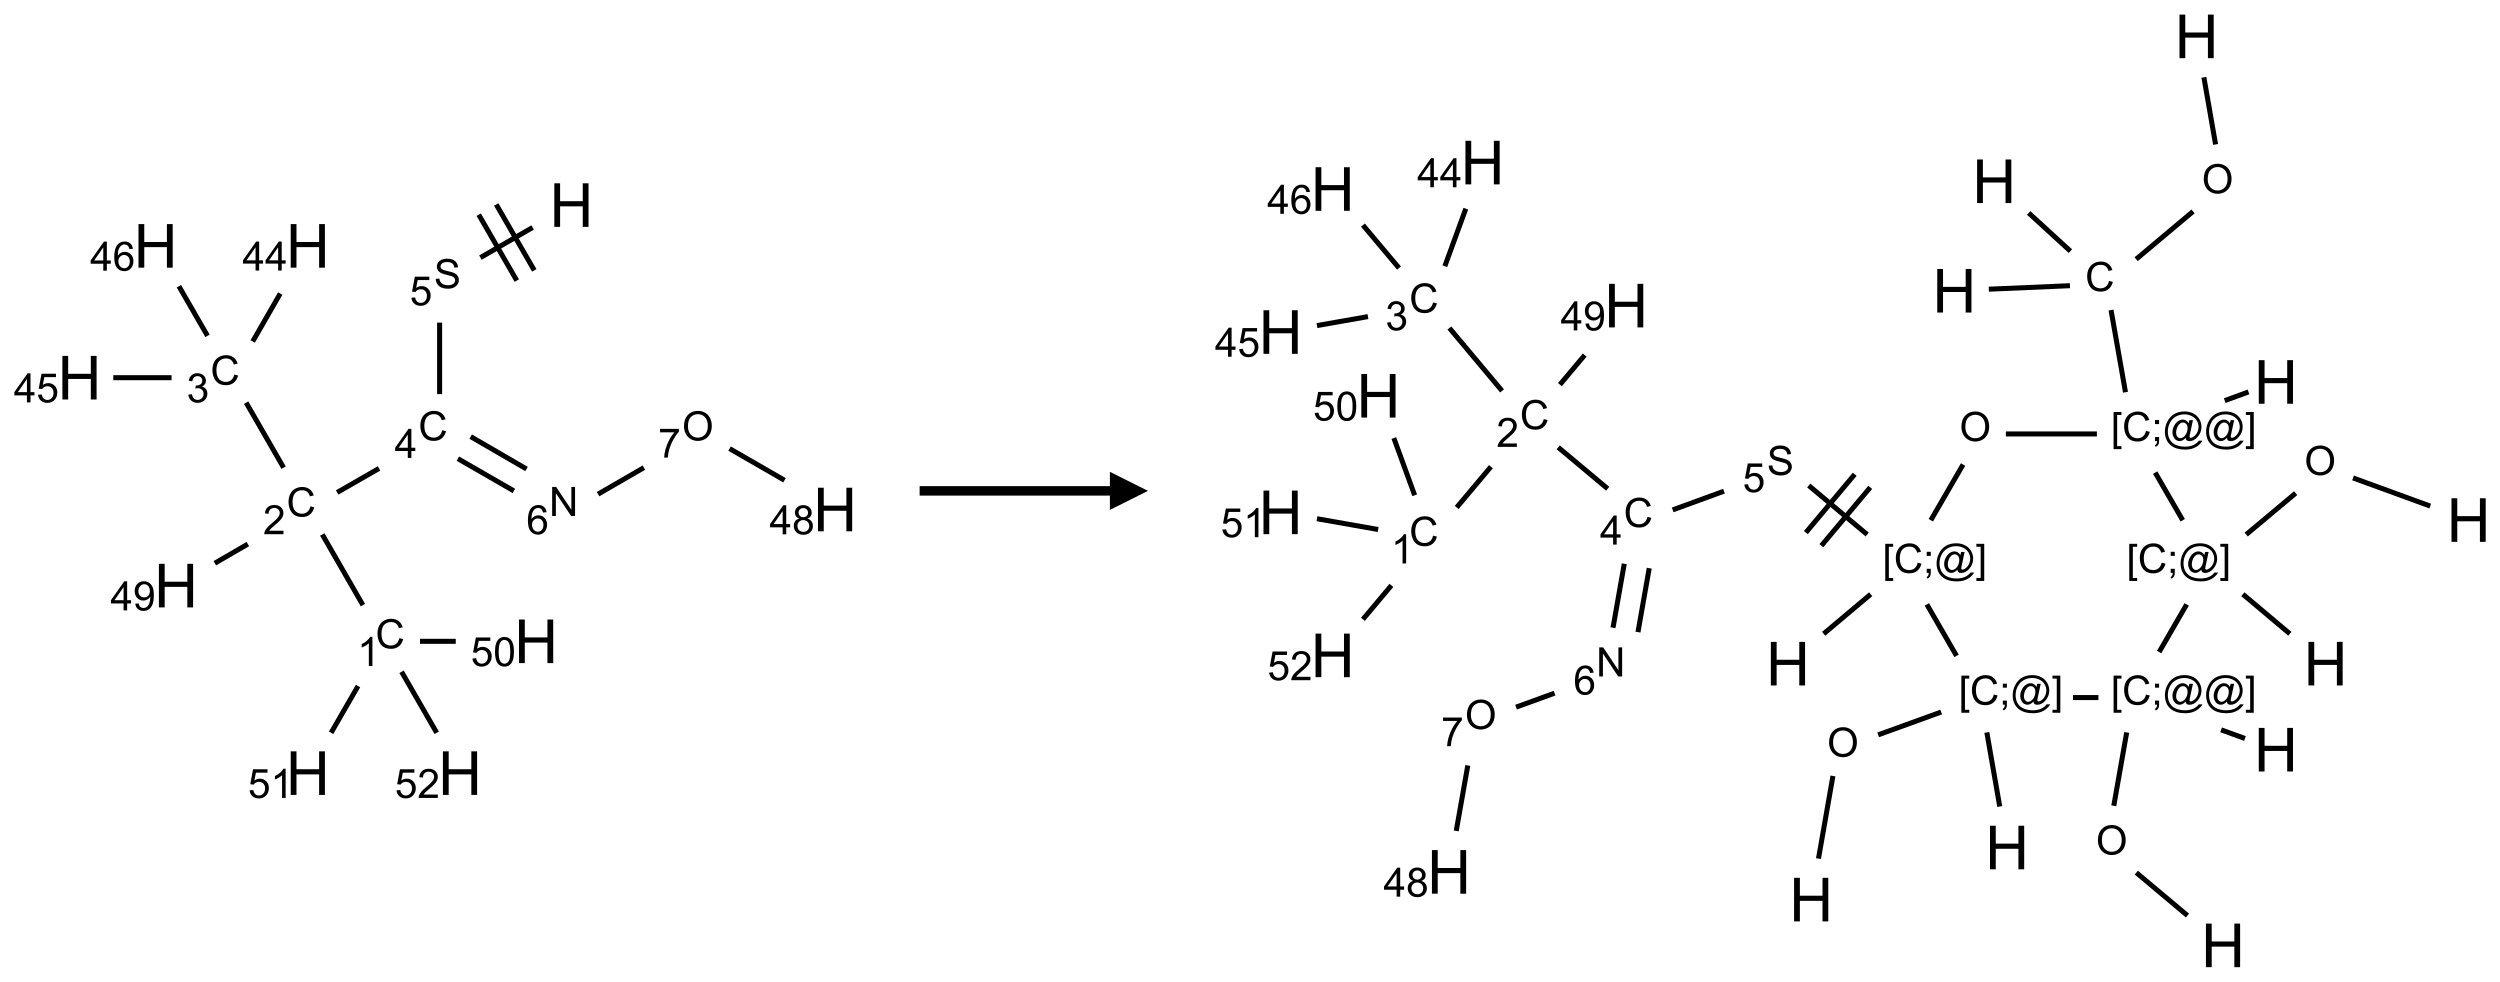 <?xml version="1.0" encoding="UTF-8"?>
<svg xmlns="http://www.w3.org/2000/svg" xmlns:xlink="http://www.w3.org/1999/xlink" width="657" height="258" viewBox="0 0 657 258">
<defs>
<g>
<g id="glyph-0-0">
<path d="M 2 0 L 2 -10 L 10 -10 L 10 0 Z M 2.25 -0.25 L 9.75 -0.25 L 9.75 -9.75 L 2.25 -9.75 Z M 2.25 -0.25 "/>
</g>
<g id="glyph-0-1">
<path d="M 1.281 0 L 1.281 -11.453 L 2.797 -11.453 L 2.797 -6.75 L 8.75 -6.75 L 8.75 -11.453 L 10.266 -11.453 L 10.266 0 L 8.75 0 L 8.75 -5.398 L 2.797 -5.398 L 2.797 0 Z M 1.281 0 "/>
</g>
<g id="glyph-1-0">
<path d="M 1.332 0 L 1.332 -6.668 L 6.668 -6.668 L 6.668 0 Z M 1.5 -0.168 L 6.5 -0.168 L 6.5 -6.5 L 1.5 -6.5 Z M 1.5 -0.168 "/>
</g>
<g id="glyph-1-1">
<path d="M 0.48 -2.453 L 1.434 -2.535 C 1.477 -2.152 1.582 -1.84 1.746 -1.598 C 1.91 -1.352 2.168 -1.152 2.516 -1.004 C 2.863 -0.852 3.254 -0.777 3.688 -0.777 C 4.074 -0.777 4.414 -0.832 4.707 -0.949 C 5.004 -1.062 5.223 -1.219 5.367 -1.418 C 5.512 -1.617 5.582 -1.836 5.582 -2.074 C 5.582 -2.312 5.516 -2.523 5.375 -2.699 C 5.234 -2.879 5.008 -3.031 4.688 -3.152 C 4.484 -3.23 4.031 -3.355 3.328 -3.523 C 2.625 -3.691 2.137 -3.852 1.855 -4 C 1.488 -4.191 1.219 -4.43 1.039 -4.711 C 0.859 -4.992 0.77 -5.312 0.77 -5.66 C 0.77 -6.047 0.879 -6.406 1.098 -6.742 C 1.316 -7.078 1.637 -7.332 2.059 -7.504 C 2.477 -7.68 2.945 -7.766 3.457 -7.766 C 4.023 -7.766 4.523 -7.676 4.957 -7.492 C 5.387 -7.309 5.719 -7.043 5.953 -6.688 C 6.188 -6.332 6.312 -5.934 6.328 -5.484 L 5.359 -5.41 C 5.309 -5.895 5.133 -6.258 4.832 -6.504 C 4.531 -6.75 4.086 -6.875 3.5 -6.875 C 2.891 -6.875 2.445 -6.762 2.164 -6.539 C 1.883 -6.316 1.746 -6.047 1.746 -5.73 C 1.746 -5.457 1.844 -5.23 2.043 -5.051 C 2.238 -4.875 2.742 -4.695 3.566 -4.508 C 4.387 -4.32 4.949 -4.16 5.254 -4.02 C 5.699 -3.816 6.027 -3.555 6.238 -3.242 C 6.449 -2.93 6.559 -2.566 6.559 -2.156 C 6.559 -1.75 6.441 -1.367 6.207 -1.008 C 5.977 -0.648 5.641 -0.367 5.207 -0.168 C 4.77 0.031 4.281 0.129 3.734 0.129 C 3.043 0.129 2.465 0.031 1.996 -0.172 C 1.531 -0.375 1.164 -0.676 0.898 -1.082 C 0.633 -1.484 0.492 -1.941 0.48 -2.453 Z M 0.48 -2.453 "/>
</g>
<g id="glyph-1-2">
<path d="M 0.441 -2 L 1.426 -2.082 C 1.5 -1.605 1.668 -1.242 1.934 -1.004 C 2.199 -0.762 2.52 -0.641 2.895 -0.641 C 3.348 -0.641 3.73 -0.812 4.043 -1.152 C 4.355 -1.492 4.512 -1.941 4.512 -2.504 C 4.512 -3.039 4.359 -3.461 4.059 -3.77 C 3.758 -4.078 3.367 -4.234 2.879 -4.234 C 2.578 -4.234 2.305 -4.164 2.062 -4.027 C 1.82 -3.891 1.629 -3.715 1.488 -3.496 L 0.609 -3.609 L 1.348 -7.531 L 5.145 -7.531 L 5.145 -6.637 L 2.098 -6.637 L 1.688 -4.582 C 2.145 -4.902 2.625 -5.062 3.129 -5.062 C 3.797 -5.062 4.359 -4.832 4.816 -4.371 C 5.277 -3.91 5.504 -3.312 5.504 -2.59 C 5.504 -1.898 5.305 -1.301 4.902 -0.797 C 4.41 -0.18 3.742 0.129 2.895 0.129 C 2.199 0.129 1.633 -0.062 1.195 -0.453 C 0.758 -0.844 0.504 -1.359 0.441 -2 Z M 0.441 -2 "/>
</g>
<g id="glyph-1-3">
<path d="M 6.27 -2.676 L 7.281 -2.422 C 7.07 -1.594 6.688 -0.961 6.137 -0.523 C 5.586 -0.086 4.914 0.129 4.121 0.129 C 3.297 0.129 2.629 -0.039 2.113 -0.371 C 1.598 -0.707 1.203 -1.191 0.934 -1.828 C 0.664 -2.465 0.531 -3.145 0.531 -3.875 C 0.531 -4.672 0.684 -5.363 0.988 -5.957 C 1.293 -6.547 1.723 -6.996 2.285 -7.305 C 2.844 -7.613 3.461 -7.766 4.137 -7.766 C 4.898 -7.766 5.543 -7.57 6.062 -7.184 C 6.582 -6.793 6.945 -6.246 7.152 -5.543 L 6.156 -5.309 C 5.98 -5.863 5.723 -6.266 5.387 -6.52 C 5.051 -6.773 4.625 -6.902 4.113 -6.902 C 3.527 -6.902 3.039 -6.762 2.645 -6.48 C 2.25 -6.199 1.973 -5.82 1.812 -5.348 C 1.652 -4.871 1.574 -4.383 1.574 -3.879 C 1.574 -3.23 1.668 -2.664 1.855 -2.18 C 2.047 -1.695 2.34 -1.332 2.738 -1.094 C 3.137 -0.855 3.57 -0.734 4.035 -0.734 C 4.602 -0.734 5.082 -0.898 5.473 -1.223 C 5.867 -1.551 6.133 -2.035 6.27 -2.676 Z M 6.27 -2.676 "/>
</g>
<g id="glyph-1-4">
<path d="M 3.449 0 L 3.449 -1.828 L 0.137 -1.828 L 0.137 -2.688 L 3.621 -7.637 L 4.387 -7.637 L 4.387 -2.688 L 5.418 -2.688 L 5.418 -1.828 L 4.387 -1.828 L 4.387 0 Z M 3.449 -2.688 L 3.449 -6.129 L 1.059 -2.688 Z M 3.449 -2.688 "/>
</g>
<g id="glyph-1-5">
<path d="M 5.371 -0.902 L 5.371 0 L 0.324 0 C 0.316 -0.227 0.352 -0.441 0.434 -0.652 C 0.562 -0.996 0.766 -1.332 1.051 -1.668 C 1.332 -2 1.742 -2.387 2.277 -2.824 C 3.105 -3.504 3.668 -4.043 3.957 -4.441 C 4.25 -4.84 4.395 -5.215 4.395 -5.566 C 4.395 -5.938 4.262 -6.254 3.996 -6.508 C 3.73 -6.762 3.387 -6.891 2.957 -6.891 C 2.508 -6.891 2.145 -6.754 1.875 -6.484 C 1.605 -6.215 1.469 -5.84 1.465 -5.359 L 0.5 -5.457 C 0.566 -6.176 0.812 -6.727 1.246 -7.102 C 1.676 -7.477 2.254 -7.668 2.98 -7.668 C 3.711 -7.668 4.293 -7.465 4.719 -7.059 C 5.145 -6.652 5.359 -6.148 5.359 -5.547 C 5.359 -5.242 5.297 -4.941 5.172 -4.645 C 5.047 -4.352 4.84 -4.039 4.551 -3.715 C 4.262 -3.387 3.777 -2.938 3.105 -2.371 C 2.543 -1.898 2.18 -1.578 2.02 -1.41 C 1.859 -1.242 1.73 -1.07 1.625 -0.902 Z M 5.371 -0.902 "/>
</g>
<g id="glyph-1-6">
<path d="M 3.973 0 L 3.035 0 L 3.035 -5.973 C 2.809 -5.758 2.516 -5.543 2.148 -5.328 C 1.781 -5.113 1.453 -4.953 1.16 -4.844 L 1.16 -5.75 C 1.684 -5.996 2.145 -6.297 2.535 -6.645 C 2.93 -6.996 3.207 -7.336 3.371 -7.668 L 3.973 -7.668 Z M 3.973 0 "/>
</g>
<g id="glyph-1-7">
<path d="M 0.441 -3.766 C 0.441 -4.668 0.535 -5.395 0.723 -5.945 C 0.906 -6.496 1.184 -6.922 1.551 -7.219 C 1.918 -7.516 2.375 -7.668 2.934 -7.668 C 3.344 -7.668 3.703 -7.586 4.012 -7.418 C 4.32 -7.254 4.574 -7.016 4.777 -6.707 C 4.977 -6.395 5.137 -6.016 5.25 -5.57 C 5.363 -5.125 5.422 -4.523 5.422 -3.766 C 5.422 -2.871 5.328 -2.148 5.145 -1.598 C 4.961 -1.047 4.688 -0.621 4.32 -0.32 C 3.953 -0.02 3.492 0.129 2.934 0.129 C 2.195 0.129 1.617 -0.133 1.199 -0.66 C 0.695 -1.297 0.441 -2.332 0.441 -3.766 Z M 1.406 -3.766 C 1.406 -2.512 1.555 -1.68 1.848 -1.262 C 2.141 -0.848 2.5 -0.641 2.934 -0.641 C 3.363 -0.641 3.727 -0.848 4.02 -1.266 C 4.312 -1.684 4.457 -2.516 4.457 -3.766 C 4.457 -5.023 4.312 -5.859 4.02 -6.27 C 3.727 -6.684 3.359 -6.891 2.922 -6.891 C 2.492 -6.891 2.148 -6.707 1.891 -6.344 C 1.566 -5.879 1.406 -5.02 1.406 -3.766 Z M 1.406 -3.766 "/>
</g>
<g id="glyph-1-8">
<path d="M 0.449 -2.016 L 1.387 -2.141 C 1.492 -1.609 1.676 -1.227 1.934 -0.992 C 2.191 -0.758 2.508 -0.641 2.879 -0.641 C 3.32 -0.641 3.695 -0.793 3.996 -1.098 C 4.301 -1.402 4.453 -1.781 4.453 -2.234 C 4.453 -2.664 4.312 -3.02 4.031 -3.301 C 3.75 -3.578 3.391 -3.719 2.957 -3.719 C 2.781 -3.719 2.562 -3.684 2.297 -3.613 L 2.402 -4.438 C 2.465 -4.43 2.516 -4.426 2.551 -4.426 C 2.949 -4.426 3.312 -4.531 3.629 -4.738 C 3.949 -4.949 4.109 -5.27 4.109 -5.703 C 4.109 -6.047 3.992 -6.332 3.762 -6.559 C 3.527 -6.785 3.227 -6.895 2.859 -6.895 C 2.496 -6.895 2.191 -6.781 1.949 -6.551 C 1.707 -6.324 1.547 -5.98 1.48 -5.52 L 0.543 -5.688 C 0.656 -6.316 0.918 -6.805 1.324 -7.148 C 1.73 -7.492 2.234 -7.668 2.84 -7.668 C 3.254 -7.668 3.641 -7.578 3.988 -7.398 C 4.34 -7.219 4.609 -6.977 4.793 -6.668 C 4.98 -6.359 5.074 -6.031 5.074 -5.684 C 5.074 -5.352 4.984 -5.051 4.809 -4.781 C 4.629 -4.512 4.367 -4.297 4.02 -4.137 C 4.473 -4.031 4.824 -3.816 5.074 -3.488 C 5.324 -3.16 5.449 -2.75 5.449 -2.254 C 5.449 -1.59 5.203 -1.023 4.719 -0.559 C 4.234 -0.098 3.617 0.137 2.875 0.137 C 2.203 0.137 1.648 -0.062 1.207 -0.465 C 0.762 -0.863 0.512 -1.379 0.449 -2.016 Z M 0.449 -2.016 "/>
</g>
<g id="glyph-1-9">
<path d="M 5.309 -5.766 L 4.375 -5.691 C 4.293 -6.059 4.172 -6.328 4.02 -6.496 C 3.766 -6.762 3.453 -6.895 3.082 -6.895 C 2.785 -6.895 2.523 -6.812 2.297 -6.645 C 2 -6.43 1.77 -6.117 1.598 -5.703 C 1.43 -5.289 1.34 -4.703 1.332 -3.938 C 1.559 -4.281 1.836 -4.535 2.16 -4.703 C 2.488 -4.871 2.828 -4.953 3.188 -4.953 C 3.812 -4.953 4.344 -4.723 4.785 -4.262 C 5.223 -3.801 5.441 -3.207 5.441 -2.48 C 5.441 -2 5.34 -1.555 5.133 -1.145 C 4.926 -0.73 4.641 -0.418 4.281 -0.199 C 3.922 0.02 3.512 0.129 3.051 0.129 C 2.27 0.129 1.633 -0.156 1.141 -0.73 C 0.648 -1.305 0.402 -2.254 0.402 -3.574 C 0.402 -5.051 0.672 -6.121 1.219 -6.793 C 1.695 -7.375 2.336 -7.668 3.141 -7.668 C 3.742 -7.668 4.234 -7.5 4.617 -7.16 C 5 -6.824 5.23 -6.359 5.309 -5.766 Z M 1.48 -2.473 C 1.48 -2.152 1.547 -1.844 1.684 -1.547 C 1.82 -1.25 2.016 -1.027 2.262 -0.871 C 2.508 -0.719 2.766 -0.641 3.035 -0.641 C 3.434 -0.641 3.773 -0.801 4.059 -1.121 C 4.344 -1.441 4.484 -1.875 4.484 -2.422 C 4.484 -2.949 4.344 -3.367 4.062 -3.668 C 3.781 -3.973 3.426 -4.125 3 -4.125 C 2.578 -4.125 2.219 -3.973 1.922 -3.668 C 1.625 -3.363 1.48 -2.969 1.48 -2.473 Z M 1.48 -2.473 "/>
</g>
<g id="glyph-1-10">
<path d="M 0.582 -1.766 L 1.484 -1.848 C 1.562 -1.426 1.707 -1.117 1.922 -0.926 C 2.137 -0.734 2.414 -0.641 2.75 -0.641 C 3.039 -0.641 3.289 -0.707 3.508 -0.84 C 3.727 -0.973 3.902 -1.148 4.043 -1.367 C 4.18 -1.586 4.297 -1.887 4.391 -2.262 C 4.484 -2.637 4.531 -3.016 4.531 -3.406 C 4.531 -3.449 4.531 -3.512 4.527 -3.594 C 4.34 -3.297 4.082 -3.055 3.758 -2.867 C 3.434 -2.68 3.082 -2.59 2.703 -2.59 C 2.07 -2.59 1.535 -2.816 1.098 -3.277 C 0.66 -3.734 0.441 -4.34 0.441 -5.09 C 0.441 -5.863 0.672 -6.484 1.129 -6.957 C 1.586 -7.43 2.156 -7.668 2.844 -7.668 C 3.34 -7.668 3.793 -7.531 4.207 -7.266 C 4.617 -7 4.93 -6.617 5.145 -6.121 C 5.355 -5.629 5.465 -4.91 5.465 -3.973 C 5.465 -2.996 5.359 -2.223 5.145 -1.645 C 4.934 -1.066 4.617 -0.625 4.199 -0.324 C 3.781 -0.02 3.293 0.129 2.73 0.129 C 2.133 0.129 1.645 -0.035 1.266 -0.367 C 0.887 -0.699 0.66 -1.164 0.582 -1.766 Z M 4.422 -5.137 C 4.422 -5.676 4.277 -6.102 3.992 -6.418 C 3.707 -6.734 3.359 -6.891 2.957 -6.891 C 2.543 -6.891 2.18 -6.719 1.871 -6.379 C 1.562 -6.039 1.406 -5.598 1.406 -5.059 C 1.406 -4.57 1.555 -4.176 1.848 -3.871 C 2.141 -3.566 2.5 -3.418 2.934 -3.418 C 3.367 -3.418 3.723 -3.57 4.004 -3.871 C 4.281 -4.176 4.422 -4.598 4.422 -5.137 Z M 4.422 -5.137 "/>
</g>
<g id="glyph-1-11">
<path d="M 0.812 0 L 0.812 -7.637 L 1.848 -7.637 L 5.859 -1.641 L 5.859 -7.637 L 6.828 -7.637 L 6.828 0 L 5.793 0 L 1.781 -6 L 1.781 0 Z M 0.812 0 "/>
</g>
<g id="glyph-1-12">
<path d="M 0.516 -3.719 C 0.516 -4.984 0.855 -5.977 1.535 -6.695 C 2.215 -7.414 3.094 -7.77 4.172 -7.77 C 4.875 -7.77 5.512 -7.602 6.078 -7.266 C 6.645 -6.93 7.074 -6.461 7.371 -5.855 C 7.668 -5.254 7.816 -4.57 7.816 -3.809 C 7.816 -3.035 7.66 -2.34 7.348 -1.73 C 7.035 -1.117 6.594 -0.656 6.02 -0.34 C 5.449 -0.027 4.828 0.129 4.168 0.129 C 3.449 0.129 2.805 -0.043 2.238 -0.391 C 1.672 -0.738 1.246 -1.211 0.953 -1.812 C 0.66 -2.414 0.516 -3.047 0.516 -3.719 Z M 1.559 -3.703 C 1.559 -2.781 1.805 -2.059 2.301 -1.527 C 2.793 -1 3.414 -0.734 4.16 -0.734 C 4.922 -0.734 5.547 -1 6.039 -1.535 C 6.531 -2.07 6.777 -2.828 6.777 -3.812 C 6.777 -4.434 6.672 -4.977 6.461 -5.441 C 6.25 -5.902 5.945 -6.262 5.539 -6.52 C 5.133 -6.773 4.68 -6.902 4.176 -6.902 C 3.461 -6.902 2.848 -6.656 2.332 -6.164 C 1.816 -5.672 1.559 -4.852 1.559 -3.703 Z M 1.559 -3.703 "/>
</g>
<g id="glyph-1-13">
<path d="M 0.504 -6.637 L 0.504 -7.535 L 5.449 -7.535 L 5.449 -6.809 C 4.961 -6.289 4.48 -5.602 4.004 -4.746 C 3.527 -3.887 3.156 -3.004 2.895 -2.098 C 2.707 -1.461 2.59 -0.762 2.535 0 L 1.574 0 C 1.582 -0.602 1.703 -1.328 1.926 -2.176 C 2.152 -3.027 2.477 -3.848 2.898 -4.637 C 3.32 -5.426 3.77 -6.094 4.246 -6.637 Z M 0.504 -6.637 "/>
</g>
<g id="glyph-1-14">
<path d="M 1.887 -4.141 C 1.496 -4.281 1.207 -4.484 1.02 -4.75 C 0.832 -5.016 0.738 -5.328 0.738 -5.699 C 0.738 -6.254 0.938 -6.719 1.34 -7.098 C 1.738 -7.477 2.27 -7.668 2.934 -7.668 C 3.598 -7.668 4.137 -7.473 4.543 -7.086 C 4.949 -6.699 5.152 -6.227 5.152 -5.672 C 5.152 -5.316 5.059 -5.008 4.871 -4.746 C 4.688 -4.484 4.406 -4.281 4.027 -4.141 C 4.496 -3.988 4.852 -3.742 5.098 -3.402 C 5.34 -3.062 5.465 -2.656 5.465 -2.184 C 5.465 -1.531 5.234 -0.98 4.77 -0.535 C 4.309 -0.09 3.703 0.129 2.949 0.129 C 2.195 0.129 1.586 -0.094 1.125 -0.539 C 0.664 -0.984 0.434 -1.543 0.434 -2.207 C 0.434 -2.703 0.559 -3.121 0.809 -3.457 C 1.062 -3.793 1.422 -4.02 1.887 -4.141 Z M 1.699 -5.73 C 1.699 -5.367 1.812 -5.074 2.047 -4.844 C 2.281 -4.613 2.582 -4.5 2.953 -4.5 C 3.312 -4.5 3.609 -4.613 3.84 -4.84 C 4.07 -5.066 4.188 -5.348 4.188 -5.676 C 4.188 -6.02 4.07 -6.309 3.832 -6.543 C 3.594 -6.777 3.297 -6.895 2.941 -6.895 C 2.586 -6.895 2.289 -6.781 2.051 -6.551 C 1.816 -6.324 1.699 -6.047 1.699 -5.73 Z M 1.395 -2.203 C 1.395 -1.938 1.461 -1.676 1.586 -1.426 C 1.711 -1.176 1.902 -0.984 2.152 -0.848 C 2.402 -0.711 2.672 -0.641 2.957 -0.641 C 3.406 -0.641 3.777 -0.785 4.066 -1.074 C 4.359 -1.363 4.504 -1.727 4.504 -2.172 C 4.504 -2.625 4.355 -2.996 4.055 -3.293 C 3.754 -3.586 3.379 -3.734 2.926 -3.734 C 2.484 -3.734 2.121 -3.59 1.832 -3.297 C 1.543 -3.004 1.395 -2.641 1.395 -2.203 Z M 1.395 -2.203 "/>
</g>
<g id="glyph-1-15">
<path d="M 0.723 2.121 L 0.723 -7.637 L 2.793 -7.637 L 2.793 -6.859 L 1.66 -6.859 L 1.66 1.344 L 2.793 1.344 L 2.793 2.121 Z M 0.723 2.121 "/>
</g>
<g id="glyph-1-16">
<path d="M 0.949 -4.465 L 0.949 -5.531 L 2.016 -5.531 L 2.016 -4.465 Z M 0.949 0 L 0.949 -1.066 L 2.016 -1.066 L 2.016 0 C 2.016 0.391 1.945 0.711 1.809 0.949 C 1.668 1.191 1.449 1.379 1.145 1.512 L 0.887 1.109 C 1.082 1.023 1.23 0.895 1.324 0.727 C 1.418 0.559 1.469 0.316 1.48 0 Z M 0.949 0 "/>
</g>
<g id="glyph-1-17">
<path d="M 6.047 -0.848 C 5.82 -0.59 5.57 -0.379 5.289 -0.223 C 5.008 -0.062 4.73 0.016 4.449 0.016 C 4.141 0.016 3.84 -0.074 3.547 -0.254 C 3.254 -0.434 3.02 -0.715 2.836 -1.09 C 2.652 -1.465 2.562 -1.875 2.562 -2.324 C 2.562 -2.875 2.703 -3.43 2.988 -3.98 C 3.27 -4.535 3.621 -4.953 4.043 -5.23 C 4.461 -5.508 4.871 -5.645 5.266 -5.645 C 5.566 -5.645 5.855 -5.566 6.129 -5.41 C 6.402 -5.25 6.641 -5.012 6.84 -4.688 L 7.016 -5.496 L 7.949 -5.496 L 7.199 -2 C 7.094 -1.516 7.043 -1.246 7.043 -1.191 C 7.043 -1.098 7.078 -1.02 7.148 -0.949 C 7.219 -0.883 7.305 -0.848 7.406 -0.848 C 7.59 -0.848 7.832 -0.953 8.129 -1.168 C 8.527 -1.445 8.84 -1.816 9.07 -2.285 C 9.301 -2.75 9.418 -3.234 9.418 -3.73 C 9.418 -4.309 9.27 -4.852 8.973 -5.355 C 8.676 -5.859 8.23 -6.262 7.645 -6.562 C 7.055 -6.863 6.406 -7.016 5.691 -7.016 C 4.879 -7.016 4.137 -6.824 3.465 -6.445 C 2.793 -6.066 2.273 -5.52 1.902 -4.809 C 1.535 -4.098 1.348 -3.34 1.348 -2.527 C 1.348 -1.676 1.535 -0.941 1.902 -0.328 C 2.273 0.285 2.809 0.742 3.508 1.035 C 4.207 1.328 4.984 1.473 5.832 1.473 C 6.742 1.473 7.504 1.32 8.121 1.016 C 8.734 0.711 9.195 0.34 9.5 -0.098 L 10.441 -0.098 C 10.266 0.266 9.961 0.637 9.531 1.016 C 9.102 1.395 8.59 1.695 7.996 1.914 C 7.402 2.133 6.688 2.246 5.848 2.246 C 5.078 2.246 4.367 2.145 3.715 1.949 C 3.066 1.75 2.512 1.453 2.051 1.055 C 1.594 0.656 1.25 0.199 1.016 -0.316 C 0.723 -0.973 0.578 -1.684 0.578 -2.441 C 0.578 -3.289 0.75 -4.098 1.098 -4.863 C 1.523 -5.805 2.125 -6.527 2.902 -7.027 C 3.684 -7.527 4.629 -7.777 5.738 -7.777 C 6.602 -7.777 7.375 -7.602 8.059 -7.246 C 8.746 -6.895 9.285 -6.371 9.684 -5.672 C 10.02 -5.07 10.188 -4.418 10.188 -3.715 C 10.188 -2.707 9.832 -1.812 9.125 -1.031 C 8.492 -0.328 7.801 0.02 7.051 0.02 C 6.812 0.02 6.617 -0.016 6.473 -0.09 C 6.324 -0.16 6.215 -0.266 6.145 -0.402 C 6.102 -0.488 6.066 -0.637 6.047 -0.848 Z M 3.527 -2.262 C 3.527 -1.785 3.641 -1.414 3.863 -1.152 C 4.09 -0.887 4.348 -0.754 4.641 -0.754 C 4.836 -0.754 5.039 -0.812 5.254 -0.93 C 5.469 -1.047 5.676 -1.219 5.871 -1.449 C 6.066 -1.676 6.23 -1.969 6.355 -2.32 C 6.48 -2.672 6.543 -3.027 6.543 -3.379 C 6.543 -3.852 6.426 -4.219 6.191 -4.48 C 5.957 -4.738 5.672 -4.871 5.332 -4.871 C 5.109 -4.871 4.902 -4.812 4.707 -4.699 C 4.512 -4.586 4.32 -4.406 4.137 -4.156 C 3.953 -3.906 3.805 -3.602 3.691 -3.246 C 3.582 -2.887 3.527 -2.559 3.527 -2.262 Z M 3.527 -2.262 "/>
</g>
<g id="glyph-1-18">
<path d="M 2.27 2.121 L 0.203 2.121 L 0.203 1.344 L 1.332 1.344 L 1.332 -6.859 L 0.203 -6.859 L 0.203 -7.637 L 2.27 -7.637 Z M 2.27 2.121 "/>
</g>
</g>
</defs>
<path fill="none" stroke-width="0.033" stroke-linecap="butt" stroke-linejoin="miter" stroke="rgb(0%, 0%, 0%)" stroke-opacity="1" stroke-miterlimit="10" d="M 2.977 0.147 L 2.634 0.345 " transform="matrix(40, 0, 0, 40, 20.891, 53.898)"/>
<path fill="none" stroke-width="0.033" stroke-linecap="butt" stroke-linejoin="miter" stroke="rgb(0%, 0%, 0%)" stroke-opacity="1" stroke-miterlimit="10" d="M 2.623 0.063 L 2.873 0.496 " transform="matrix(40, 0, 0, 40, 20.891, 53.898)"/>
<path fill="none" stroke-width="0.033" stroke-linecap="butt" stroke-linejoin="miter" stroke="rgb(0%, 0%, 0%)" stroke-opacity="1" stroke-miterlimit="10" d="M 2.738 -0.004 L 2.988 0.429 " transform="matrix(40, 0, 0, 40, 20.891, 53.898)"/>
<path fill="none" stroke-width="0.033" stroke-linecap="butt" stroke-linejoin="miter" stroke="rgb(0%, 0%, 0%)" stroke-opacity="1" stroke-miterlimit="10" d="M 2.366 0.772 L 2.366 1.242 " transform="matrix(40, 0, 0, 40, 20.891, 53.898)"/>
<path fill="none" stroke-width="0.033" stroke-linecap="butt" stroke-linejoin="miter" stroke="rgb(0%, 0%, 0%)" stroke-opacity="1" stroke-miterlimit="10" d="M 1.968 1.73 L 1.693 1.888 " transform="matrix(40, 0, 0, 40, 20.891, 53.898)"/>
<path fill="none" stroke-width="0.033" stroke-linecap="butt" stroke-linejoin="miter" stroke="rgb(0%, 0%, 0%)" stroke-opacity="1" stroke-miterlimit="10" d="M 1.595 2.164 L 1.862 2.628 " transform="matrix(40, 0, 0, 40, 20.891, 53.898)"/>
<path fill="none" stroke-width="0.033" stroke-linecap="butt" stroke-linejoin="miter" stroke="rgb(0%, 0%, 0%)" stroke-opacity="1" stroke-miterlimit="10" d="M 2.237 2.866 L 2.472 2.866 " transform="matrix(40, 0, 0, 40, 20.891, 53.898)"/>
<path fill="none" stroke-width="0.033" stroke-linecap="butt" stroke-linejoin="miter" stroke="rgb(0%, 0%, 0%)" stroke-opacity="1" stroke-miterlimit="10" d="M 1.83 3.16 L 1.653 3.467 " transform="matrix(40, 0, 0, 40, 20.891, 53.898)"/>
<path fill="none" stroke-width="0.033" stroke-linecap="butt" stroke-linejoin="miter" stroke="rgb(0%, 0%, 0%)" stroke-opacity="1" stroke-miterlimit="10" d="M 2.116 3.066 L 2.347 3.467 " transform="matrix(40, 0, 0, 40, 20.891, 53.898)"/>
<path fill="none" stroke-width="0.033" stroke-linecap="butt" stroke-linejoin="miter" stroke="rgb(0%, 0%, 0%)" stroke-opacity="1" stroke-miterlimit="10" d="M 1.341 1.725 L 1.095 1.298 " transform="matrix(40, 0, 0, 40, 20.891, 53.898)"/>
<path fill="none" stroke-width="0.033" stroke-linecap="butt" stroke-linejoin="miter" stroke="rgb(0%, 0%, 0%)" stroke-opacity="1" stroke-miterlimit="10" d="M 1.138 0.896 L 1.319 0.581 " transform="matrix(40, 0, 0, 40, 20.891, 53.898)"/>
<path fill="none" stroke-width="0.033" stroke-linecap="butt" stroke-linejoin="miter" stroke="rgb(0%, 0%, 0%)" stroke-opacity="1" stroke-miterlimit="10" d="M 0.605 1.134 L 0.222 1.134 " transform="matrix(40, 0, 0, 40, 20.891, 53.898)"/>
<path fill="none" stroke-width="0.033" stroke-linecap="butt" stroke-linejoin="miter" stroke="rgb(0%, 0%, 0%)" stroke-opacity="1" stroke-miterlimit="10" d="M 0.841 0.859 L 0.653 0.533 " transform="matrix(40, 0, 0, 40, 20.891, 53.898)"/>
<path fill="none" stroke-width="0.033" stroke-linecap="butt" stroke-linejoin="miter" stroke="rgb(0%, 0%, 0%)" stroke-opacity="1" stroke-miterlimit="10" d="M 1.106 2.227 L 0.889 2.353 " transform="matrix(40, 0, 0, 40, 20.891, 53.898)"/>
<path fill="none" stroke-width="0.033" stroke-linecap="butt" stroke-linejoin="miter" stroke="rgb(0%, 0%, 0%)" stroke-opacity="1" stroke-miterlimit="10" d="M 2.486 1.666 L 2.854 1.878 " transform="matrix(40, 0, 0, 40, 20.891, 53.898)"/>
<path fill="none" stroke-width="0.033" stroke-linecap="butt" stroke-linejoin="miter" stroke="rgb(0%, 0%, 0%)" stroke-opacity="1" stroke-miterlimit="10" d="M 2.57 1.521 L 2.937 1.734 " transform="matrix(40, 0, 0, 40, 20.891, 53.898)"/>
<path fill="none" stroke-width="0.033" stroke-linecap="butt" stroke-linejoin="miter" stroke="rgb(0%, 0%, 0%)" stroke-opacity="1" stroke-miterlimit="10" d="M 3.407 1.899 L 3.708 1.725 " transform="matrix(40, 0, 0, 40, 20.891, 53.898)"/>
<path fill="none" stroke-width="0.033" stroke-linecap="butt" stroke-linejoin="miter" stroke="rgb(0%, 0%, 0%)" stroke-opacity="1" stroke-miterlimit="10" d="M 4.271 1.6 L 4.632 1.808 " transform="matrix(40, 0, 0, 40, 20.891, 53.898)"/>
<g fill="rgb(0%, 0%, 0%)" fill-opacity="1">
<use xlink:href="#glyph-0-1" x="144.398" y="59.625"/>
</g>
<g fill="rgb(0%, 0%, 0%)" fill-opacity="1">
<use xlink:href="#glyph-1-1" x="114.035" y="75.742"/>
</g>
<g fill="rgb(0%, 0%, 0%)" fill-opacity="1">
<use xlink:href="#glyph-1-2" x="107.676" y="80.246"/>
</g>
<g fill="rgb(0%, 0%, 0%)" fill-opacity="1">
<use xlink:href="#glyph-1-3" x="109.938" y="115.742"/>
</g>
<g fill="rgb(0%, 0%, 0%)" fill-opacity="1">
<use xlink:href="#glyph-1-4" x="103.719" y="120.348"/>
</g>
<g fill="rgb(0%, 0%, 0%)" fill-opacity="1">
<use xlink:href="#glyph-1-3" x="75.297" y="135.742"/>
</g>
<g fill="rgb(0%, 0%, 0%)" fill-opacity="1">
<use xlink:href="#glyph-1-5" x="69.125" y="140.379"/>
</g>
<g fill="rgb(0%, 0%, 0%)" fill-opacity="1">
<use xlink:href="#glyph-1-3" x="98.672" y="170.383"/>
</g>
<g fill="rgb(0%, 0%, 0%)" fill-opacity="1">
<use xlink:href="#glyph-1-6" x="93.895" y="175.02"/>
</g>
<g fill="rgb(0%, 0%, 0%)" fill-opacity="1">
<use xlink:href="#glyph-0-1" x="135.117" y="174.266"/>
</g>
<g fill="rgb(0%, 0%, 0%)" fill-opacity="1">
<use xlink:href="#glyph-1-2" x="123.711" y="175.059"/>
<use xlink:href="#glyph-1-7" x="129.643" y="175.059"/>
</g>
<g fill="rgb(0%, 0%, 0%)" fill-opacity="1">
<use xlink:href="#glyph-0-1" x="75.117" y="208.906"/>
</g>
<g fill="rgb(0%, 0%, 0%)" fill-opacity="1">
<use xlink:href="#glyph-1-2" x="65.156" y="209.699"/>
<use xlink:href="#glyph-1-6" x="71.089" y="209.699"/>
</g>
<g fill="rgb(0%, 0%, 0%)" fill-opacity="1">
<use xlink:href="#glyph-0-1" x="115.117" y="208.906"/>
</g>
<g fill="rgb(0%, 0%, 0%)" fill-opacity="1">
<use xlink:href="#glyph-1-2" x="103.762" y="209.699"/>
<use xlink:href="#glyph-1-5" x="109.694" y="209.699"/>
</g>
<g fill="rgb(0%, 0%, 0%)" fill-opacity="1">
<use xlink:href="#glyph-1-3" x="55.297" y="101.102"/>
</g>
<g fill="rgb(0%, 0%, 0%)" fill-opacity="1">
<use xlink:href="#glyph-1-8" x="49.047" y="105.738"/>
</g>
<g fill="rgb(0%, 0%, 0%)" fill-opacity="1">
<use xlink:href="#glyph-0-1" x="75.117" y="70.344"/>
</g>
<g fill="rgb(0%, 0%, 0%)" fill-opacity="1">
<use xlink:href="#glyph-1-4" x="63.715" y="71.105"/>
<use xlink:href="#glyph-1-4" x="69.647" y="71.105"/>
</g>
<g fill="rgb(0%, 0%, 0%)" fill-opacity="1">
<use xlink:href="#glyph-0-1" x="15.117" y="104.984"/>
</g>
<g fill="rgb(0%, 0%, 0%)" fill-opacity="1">
<use xlink:href="#glyph-1-4" x="3.629" y="105.746"/>
<use xlink:href="#glyph-1-2" x="9.561" y="105.746"/>
</g>
<g fill="rgb(0%, 0%, 0%)" fill-opacity="1">
<use xlink:href="#glyph-0-1" x="35.117" y="70.344"/>
</g>
<g fill="rgb(0%, 0%, 0%)" fill-opacity="1">
<use xlink:href="#glyph-1-4" x="23.691" y="71.137"/>
<use xlink:href="#glyph-1-9" x="29.624" y="71.137"/>
</g>
<g fill="rgb(0%, 0%, 0%)" fill-opacity="1">
<use xlink:href="#glyph-0-1" x="40.477" y="159.625"/>
</g>
<g fill="rgb(0%, 0%, 0%)" fill-opacity="1">
<use xlink:href="#glyph-1-4" x="29.027" y="160.418"/>
<use xlink:href="#glyph-1-10" x="34.96" y="160.418"/>
</g>
<g fill="rgb(0%, 0%, 0%)" fill-opacity="1">
<use xlink:href="#glyph-1-11" x="144.297" y="135.609"/>
</g>
<g fill="rgb(0%, 0%, 0%)" fill-opacity="1">
<use xlink:href="#glyph-1-9" x="138.332" y="140.379"/>
</g>
<g fill="rgb(0%, 0%, 0%)" fill-opacity="1">
<use xlink:href="#glyph-1-12" x="179.238" y="115.746"/>
</g>
<g fill="rgb(0%, 0%, 0%)" fill-opacity="1">
<use xlink:href="#glyph-1-13" x="172.969" y="120.25"/>
</g>
<g fill="rgb(0%, 0%, 0%)" fill-opacity="1">
<use xlink:href="#glyph-0-1" x="213.684" y="139.625"/>
</g>
<g fill="rgb(0%, 0%, 0%)" fill-opacity="1">
<use xlink:href="#glyph-1-4" x="202.234" y="140.418"/>
<use xlink:href="#glyph-1-14" x="208.167" y="140.418"/>
</g>
<path fill-rule="nonzero" fill="rgb(0%, 0%, 0%)" fill-opacity="1" d="M 241.68 130.25 L 291.68 130.25 L 291.68 134 L 301.68 129 L 291.68 124 L 291.68 127.75 L 241.68 127.75 "/>
<path fill="none" stroke-width="0.033" stroke-linecap="butt" stroke-linejoin="miter" stroke="rgb(0%, 0%, 0%)" stroke-opacity="1" stroke-miterlimit="10" d="M 6.066 0.269 L 6.143 0.71 " transform="matrix(40, 0, 0, 40, 336.539, 9.561)"/>
<path fill="none" stroke-width="0.033" stroke-linecap="butt" stroke-linejoin="miter" stroke="rgb(0%, 0%, 0%)" stroke-opacity="1" stroke-miterlimit="10" d="M 5.995 1.15 L 5.621 1.464 " transform="matrix(40, 0, 0, 40, 336.539, 9.561)"/>
<path fill="none" stroke-width="0.033" stroke-linecap="butt" stroke-linejoin="miter" stroke="rgb(0%, 0%, 0%)" stroke-opacity="1" stroke-miterlimit="10" d="M 5.186 1.638 L 4.653 1.661 " transform="matrix(40, 0, 0, 40, 336.539, 9.561)"/>
<path fill="none" stroke-width="0.033" stroke-linecap="butt" stroke-linejoin="miter" stroke="rgb(0%, 0%, 0%)" stroke-opacity="1" stroke-miterlimit="10" d="M 5.189 1.411 L 4.915 1.16 " transform="matrix(40, 0, 0, 40, 336.539, 9.561)"/>
<path fill="none" stroke-width="0.033" stroke-linecap="butt" stroke-linejoin="miter" stroke="rgb(0%, 0%, 0%)" stroke-opacity="1" stroke-miterlimit="10" d="M 5.456 1.798 L 5.551 2.338 " transform="matrix(40, 0, 0, 40, 336.539, 9.561)"/>
<path fill="none" stroke-width="0.033" stroke-linecap="butt" stroke-linejoin="miter" stroke="rgb(0%, 0%, 0%)" stroke-opacity="1" stroke-miterlimit="10" d="M 6.203 2.393 L 6.359 2.336 " transform="matrix(40, 0, 0, 40, 336.539, 9.561)"/>
<path fill="none" stroke-width="0.033" stroke-linecap="butt" stroke-linejoin="miter" stroke="rgb(0%, 0%, 0%)" stroke-opacity="1" stroke-miterlimit="10" d="M 5.363 2.612 L 4.765 2.612 " transform="matrix(40, 0, 0, 40, 336.539, 9.561)"/>
<path fill="none" stroke-width="0.033" stroke-linecap="butt" stroke-linejoin="miter" stroke="rgb(0%, 0%, 0%)" stroke-opacity="1" stroke-miterlimit="10" d="M 4.484 2.813 L 4.272 3.179 " transform="matrix(40, 0, 0, 40, 336.539, 9.561)"/>
<path fill="none" stroke-width="0.033" stroke-linecap="butt" stroke-linejoin="miter" stroke="rgb(0%, 0%, 0%)" stroke-opacity="1" stroke-miterlimit="10" d="M 3.877 3.665 L 3.568 3.925 " transform="matrix(40, 0, 0, 40, 336.539, 9.561)"/>
<path fill="none" stroke-width="0.033" stroke-linecap="butt" stroke-linejoin="miter" stroke="rgb(0%, 0%, 0%)" stroke-opacity="1" stroke-miterlimit="10" d="M 3.854 3.273 L 3.47 2.951 " transform="matrix(40, 0, 0, 40, 336.539, 9.561)"/>
<path fill="none" stroke-width="0.033" stroke-linecap="butt" stroke-linejoin="miter" stroke="rgb(0%, 0%, 0%)" stroke-opacity="1" stroke-miterlimit="10" d="M 3.772 2.877 L 3.451 3.26 " transform="matrix(40, 0, 0, 40, 336.539, 9.561)"/>
<path fill="none" stroke-width="0.033" stroke-linecap="butt" stroke-linejoin="miter" stroke="rgb(0%, 0%, 0%)" stroke-opacity="1" stroke-miterlimit="10" d="M 3.874 2.963 L 3.553 3.346 " transform="matrix(40, 0, 0, 40, 336.539, 9.561)"/>
<path fill="none" stroke-width="0.033" stroke-linecap="butt" stroke-linejoin="miter" stroke="rgb(0%, 0%, 0%)" stroke-opacity="1" stroke-miterlimit="10" d="M 2.913 2.988 L 2.576 3.111 " transform="matrix(40, 0, 0, 40, 336.539, 9.561)"/>
<path fill="none" stroke-width="0.033" stroke-linecap="butt" stroke-linejoin="miter" stroke="rgb(0%, 0%, 0%)" stroke-opacity="1" stroke-miterlimit="10" d="M 2.149 2.972 L 1.824 2.7 " transform="matrix(40, 0, 0, 40, 336.539, 9.561)"/>
<path fill="none" stroke-width="0.033" stroke-linecap="butt" stroke-linejoin="miter" stroke="rgb(0%, 0%, 0%)" stroke-opacity="1" stroke-miterlimit="10" d="M 1.382 2.827 L 1.157 3.095 " transform="matrix(40, 0, 0, 40, 336.539, 9.561)"/>
<path fill="none" stroke-width="0.033" stroke-linecap="butt" stroke-linejoin="miter" stroke="rgb(0%, 0%, 0%)" stroke-opacity="1" stroke-miterlimit="10" d="M 0.881 3.015 L 0.744 2.639 " transform="matrix(40, 0, 0, 40, 336.539, 9.561)"/>
<path fill="none" stroke-width="0.033" stroke-linecap="butt" stroke-linejoin="miter" stroke="rgb(0%, 0%, 0%)" stroke-opacity="1" stroke-miterlimit="10" d="M 0.641 3.24 L 0.239 3.169 " transform="matrix(40, 0, 0, 40, 336.539, 9.561)"/>
<path fill="none" stroke-width="0.033" stroke-linecap="butt" stroke-linejoin="miter" stroke="rgb(0%, 0%, 0%)" stroke-opacity="1" stroke-miterlimit="10" d="M 0.728 3.607 L 0.541 3.83 " transform="matrix(40, 0, 0, 40, 336.539, 9.561)"/>
<path fill="none" stroke-width="0.033" stroke-linecap="butt" stroke-linejoin="miter" stroke="rgb(0%, 0%, 0%)" stroke-opacity="1" stroke-miterlimit="10" d="M 1.455 2.329 L 1.109 1.916 " transform="matrix(40, 0, 0, 40, 336.539, 9.561)"/>
<path fill="none" stroke-width="0.033" stroke-linecap="butt" stroke-linejoin="miter" stroke="rgb(0%, 0%, 0%)" stroke-opacity="1" stroke-miterlimit="10" d="M 1.079 1.51 L 1.217 1.132 " transform="matrix(40, 0, 0, 40, 336.539, 9.561)"/>
<path fill="none" stroke-width="0.033" stroke-linecap="butt" stroke-linejoin="miter" stroke="rgb(0%, 0%, 0%)" stroke-opacity="1" stroke-miterlimit="10" d="M 0.574 1.841 L 0.239 1.9 " transform="matrix(40, 0, 0, 40, 336.539, 9.561)"/>
<path fill="none" stroke-width="0.033" stroke-linecap="butt" stroke-linejoin="miter" stroke="rgb(0%, 0%, 0%)" stroke-opacity="1" stroke-miterlimit="10" d="M 0.778 1.522 L 0.541 1.24 " transform="matrix(40, 0, 0, 40, 336.539, 9.561)"/>
<path fill="none" stroke-width="0.033" stroke-linecap="butt" stroke-linejoin="miter" stroke="rgb(0%, 0%, 0%)" stroke-opacity="1" stroke-miterlimit="10" d="M 1.835 2.288 L 1.998 2.094 " transform="matrix(40, 0, 0, 40, 336.539, 9.561)"/>
<path fill="none" stroke-width="0.033" stroke-linecap="butt" stroke-linejoin="miter" stroke="rgb(0%, 0%, 0%)" stroke-opacity="1" stroke-miterlimit="10" d="M 2.258 3.465 L 2.184 3.885 " transform="matrix(40, 0, 0, 40, 336.539, 9.561)"/>
<path fill="none" stroke-width="0.033" stroke-linecap="butt" stroke-linejoin="miter" stroke="rgb(0%, 0%, 0%)" stroke-opacity="1" stroke-miterlimit="10" d="M 2.422 3.494 L 2.348 3.914 " transform="matrix(40, 0, 0, 40, 336.539, 9.561)"/>
<path fill="none" stroke-width="0.033" stroke-linecap="butt" stroke-linejoin="miter" stroke="rgb(0%, 0%, 0%)" stroke-opacity="1" stroke-miterlimit="10" d="M 1.8 4.315 L 1.547 4.407 " transform="matrix(40, 0, 0, 40, 336.539, 9.561)"/>
<path fill="none" stroke-width="0.033" stroke-linecap="butt" stroke-linejoin="miter" stroke="rgb(0%, 0%, 0%)" stroke-opacity="1" stroke-miterlimit="10" d="M 1.23 4.79 L 1.154 5.22 " transform="matrix(40, 0, 0, 40, 336.539, 9.561)"/>
<path fill="none" stroke-width="0.033" stroke-linecap="butt" stroke-linejoin="miter" stroke="rgb(0%, 0%, 0%)" stroke-opacity="1" stroke-miterlimit="10" d="M 4.246 3.732 L 4.441 4.07 " transform="matrix(40, 0, 0, 40, 336.539, 9.561)"/>
<path fill="none" stroke-width="0.033" stroke-linecap="butt" stroke-linejoin="miter" stroke="rgb(0%, 0%, 0%)" stroke-opacity="1" stroke-miterlimit="10" d="M 4.64 4.573 L 4.725 5.06 " transform="matrix(40, 0, 0, 40, 336.539, 9.561)"/>
<path fill="none" stroke-width="0.033" stroke-linecap="butt" stroke-linejoin="miter" stroke="rgb(0%, 0%, 0%)" stroke-opacity="1" stroke-miterlimit="10" d="M 4.34 4.439 L 3.926 4.589 " transform="matrix(40, 0, 0, 40, 336.539, 9.561)"/>
<path fill="none" stroke-width="0.033" stroke-linecap="butt" stroke-linejoin="miter" stroke="rgb(0%, 0%, 0%)" stroke-opacity="1" stroke-miterlimit="10" d="M 3.629 4.859 L 3.534 5.402 " transform="matrix(40, 0, 0, 40, 336.539, 9.561)"/>
<path fill="none" stroke-width="0.033" stroke-linecap="butt" stroke-linejoin="miter" stroke="rgb(0%, 0%, 0%)" stroke-opacity="1" stroke-miterlimit="10" d="M 5.206 4.344 L 5.373 4.344 " transform="matrix(40, 0, 0, 40, 336.539, 9.561)"/>
<path fill="none" stroke-width="0.033" stroke-linecap="butt" stroke-linejoin="miter" stroke="rgb(0%, 0%, 0%)" stroke-opacity="1" stroke-miterlimit="10" d="M 6.179 4.556 L 6.336 4.613 " transform="matrix(40, 0, 0, 40, 336.539, 9.561)"/>
<path fill="none" stroke-width="0.033" stroke-linecap="butt" stroke-linejoin="miter" stroke="rgb(0%, 0%, 0%)" stroke-opacity="1" stroke-miterlimit="10" d="M 5.559 4.573 L 5.474 5.055 " transform="matrix(40, 0, 0, 40, 336.539, 9.561)"/>
<path fill="none" stroke-width="0.033" stroke-linecap="butt" stroke-linejoin="miter" stroke="rgb(0%, 0%, 0%)" stroke-opacity="1" stroke-miterlimit="10" d="M 5.622 5.494 L 5.958 5.776 " transform="matrix(40, 0, 0, 40, 336.539, 9.561)"/>
<path fill="none" stroke-width="0.033" stroke-linecap="butt" stroke-linejoin="miter" stroke="rgb(0%, 0%, 0%)" stroke-opacity="1" stroke-miterlimit="10" d="M 5.772 4.045 L 5.953 3.732 " transform="matrix(40, 0, 0, 40, 336.539, 9.561)"/>
<path fill="none" stroke-width="0.033" stroke-linecap="butt" stroke-linejoin="miter" stroke="rgb(0%, 0%, 0%)" stroke-opacity="1" stroke-miterlimit="10" d="M 5.927 3.179 L 5.746 2.866 " transform="matrix(40, 0, 0, 40, 336.539, 9.561)"/>
<path fill="none" stroke-width="0.033" stroke-linecap="butt" stroke-linejoin="miter" stroke="rgb(0%, 0%, 0%)" stroke-opacity="1" stroke-miterlimit="10" d="M 6.322 3.665 L 6.631 3.925 " transform="matrix(40, 0, 0, 40, 336.539, 9.561)"/>
<path fill="none" stroke-width="0.033" stroke-linecap="butt" stroke-linejoin="miter" stroke="rgb(0%, 0%, 0%)" stroke-opacity="1" stroke-miterlimit="10" d="M 6.344 3.273 L 6.669 3.001 " transform="matrix(40, 0, 0, 40, 336.539, 9.561)"/>
<path fill="none" stroke-width="0.033" stroke-linecap="butt" stroke-linejoin="miter" stroke="rgb(0%, 0%, 0%)" stroke-opacity="1" stroke-miterlimit="10" d="M 7.046 2.901 L 7.553 3.086 " transform="matrix(40, 0, 0, 40, 336.539, 9.561)"/>
<g fill="rgb(0%, 0%, 0%)" fill-opacity="1">
<use xlink:href="#glyph-0-1" x="571.492" y="15.289"/>
</g>
<g fill="rgb(0%, 0%, 0%)" fill-opacity="1">
<use xlink:href="#glyph-1-12" x="578.633" y="50.801"/>
</g>
<g fill="rgb(0%, 0%, 0%)" fill-opacity="1">
<use xlink:href="#glyph-1-3" x="547.977" y="76.508"/>
</g>
<g fill="rgb(0%, 0%, 0%)" fill-opacity="1">
<use xlink:href="#glyph-0-1" x="507.832" y="82.137"/>
</g>
<g fill="rgb(0%, 0%, 0%)" fill-opacity="1">
<use xlink:href="#glyph-0-1" x="518.305" y="53.367"/>
</g>
<g fill="rgb(0%, 0%, 0%)" fill-opacity="1">
<use xlink:href="#glyph-1-15" x="554.727" y="115.91"/>
<use xlink:href="#glyph-1-3" x="557.69" y="115.91"/>
<use xlink:href="#glyph-1-16" x="565.393" y="115.91"/>
<use xlink:href="#glyph-1-17" x="568.357" y="115.91"/>
<use xlink:href="#glyph-1-17" x="579.185" y="115.91"/>
<use xlink:href="#glyph-1-18" x="590.013" y="115.91"/>
</g>
<g fill="rgb(0%, 0%, 0%)" fill-opacity="1">
<use xlink:href="#glyph-0-1" x="592.328" y="106.102"/>
</g>
<g fill="rgb(0%, 0%, 0%)" fill-opacity="1">
<use xlink:href="#glyph-1-12" x="514.938" y="115.906"/>
</g>
<g fill="rgb(0%, 0%, 0%)" fill-opacity="1">
<use xlink:href="#glyph-1-15" x="494.727" y="150.551"/>
<use xlink:href="#glyph-1-3" x="497.69" y="150.551"/>
<use xlink:href="#glyph-1-16" x="505.393" y="150.551"/>
<use xlink:href="#glyph-1-17" x="508.357" y="150.551"/>
<use xlink:href="#glyph-1-18" x="519.185" y="150.551"/>
</g>
<g fill="rgb(0%, 0%, 0%)" fill-opacity="1">
<use xlink:href="#glyph-0-1" x="464.102" y="180.137"/>
</g>
<g fill="rgb(0%, 0%, 0%)" fill-opacity="1">
<use xlink:href="#glyph-1-1" x="464.332" y="124.832"/>
</g>
<g fill="rgb(0%, 0%, 0%)" fill-opacity="1">
<use xlink:href="#glyph-1-2" x="457.969" y="129.336"/>
</g>
<g fill="rgb(0%, 0%, 0%)" fill-opacity="1">
<use xlink:href="#glyph-1-3" x="426.691" y="138.512"/>
</g>
<g fill="rgb(0%, 0%, 0%)" fill-opacity="1">
<use xlink:href="#glyph-1-4" x="420.473" y="143.117"/>
</g>
<g fill="rgb(0%, 0%, 0%)" fill-opacity="1">
<use xlink:href="#glyph-1-3" x="399.426" y="112.801"/>
</g>
<g fill="rgb(0%, 0%, 0%)" fill-opacity="1">
<use xlink:href="#glyph-1-5" x="393.254" y="117.438"/>
</g>
<g fill="rgb(0%, 0%, 0%)" fill-opacity="1">
<use xlink:href="#glyph-1-3" x="370.34" y="143.441"/>
</g>
<g fill="rgb(0%, 0%, 0%)" fill-opacity="1">
<use xlink:href="#glyph-1-6" x="365.559" y="148.078"/>
</g>
<g fill="rgb(0%, 0%, 0%)" fill-opacity="1">
<use xlink:href="#glyph-0-1" x="356.477" y="109.738"/>
</g>
<g fill="rgb(0%, 0%, 0%)" fill-opacity="1">
<use xlink:href="#glyph-1-2" x="345.07" y="110.531"/>
<use xlink:href="#glyph-1-7" x="351.003" y="110.531"/>
</g>
<g fill="rgb(0%, 0%, 0%)" fill-opacity="1">
<use xlink:href="#glyph-0-1" x="330.766" y="140.379"/>
</g>
<g fill="rgb(0%, 0%, 0%)" fill-opacity="1">
<use xlink:href="#glyph-1-2" x="320.805" y="141.172"/>
<use xlink:href="#glyph-1-6" x="326.737" y="141.172"/>
</g>
<g fill="rgb(0%, 0%, 0%)" fill-opacity="1">
<use xlink:href="#glyph-0-1" x="344.449" y="177.965"/>
</g>
<g fill="rgb(0%, 0%, 0%)" fill-opacity="1">
<use xlink:href="#glyph-1-2" x="333.09" y="178.758"/>
<use xlink:href="#glyph-1-5" x="339.022" y="178.758"/>
</g>
<g fill="rgb(0%, 0%, 0%)" fill-opacity="1">
<use xlink:href="#glyph-1-3" x="370.34" y="82.16"/>
</g>
<g fill="rgb(0%, 0%, 0%)" fill-opacity="1">
<use xlink:href="#glyph-1-8" x="364.086" y="86.793"/>
</g>
<g fill="rgb(0%, 0%, 0%)" fill-opacity="1">
<use xlink:href="#glyph-0-1" x="383.84" y="48.453"/>
</g>
<g fill="rgb(0%, 0%, 0%)" fill-opacity="1">
<use xlink:href="#glyph-1-4" x="372.438" y="49.215"/>
<use xlink:href="#glyph-1-4" x="378.37" y="49.215"/>
</g>
<g fill="rgb(0%, 0%, 0%)" fill-opacity="1">
<use xlink:href="#glyph-0-1" x="330.766" y="92.988"/>
</g>
<g fill="rgb(0%, 0%, 0%)" fill-opacity="1">
<use xlink:href="#glyph-1-4" x="319.277" y="93.75"/>
<use xlink:href="#glyph-1-2" x="325.21" y="93.75"/>
</g>
<g fill="rgb(0%, 0%, 0%)" fill-opacity="1">
<use xlink:href="#glyph-0-1" x="344.449" y="55.398"/>
</g>
<g fill="rgb(0%, 0%, 0%)" fill-opacity="1">
<use xlink:href="#glyph-1-4" x="333.02" y="56.191"/>
<use xlink:href="#glyph-1-9" x="338.952" y="56.191"/>
</g>
<g fill="rgb(0%, 0%, 0%)" fill-opacity="1">
<use xlink:href="#glyph-0-1" x="421.582" y="86.043"/>
</g>
<g fill="rgb(0%, 0%, 0%)" fill-opacity="1">
<use xlink:href="#glyph-1-4" x="410.133" y="86.832"/>
<use xlink:href="#glyph-1-10" x="416.065" y="86.832"/>
</g>
<g fill="rgb(0%, 0%, 0%)" fill-opacity="1">
<use xlink:href="#glyph-1-11" x="419.465" y="177.77"/>
</g>
<g fill="rgb(0%, 0%, 0%)" fill-opacity="1">
<use xlink:href="#glyph-1-9" x="413.5" y="182.539"/>
</g>
<g fill="rgb(0%, 0%, 0%)" fill-opacity="1">
<use xlink:href="#glyph-1-12" x="384.996" y="191.59"/>
</g>
<g fill="rgb(0%, 0%, 0%)" fill-opacity="1">
<use xlink:href="#glyph-1-13" x="378.73" y="196.094"/>
</g>
<g fill="rgb(0%, 0%, 0%)" fill-opacity="1">
<use xlink:href="#glyph-0-1" x="375.031" y="234.859"/>
</g>
<g fill="rgb(0%, 0%, 0%)" fill-opacity="1">
<use xlink:href="#glyph-1-4" x="363.582" y="235.652"/>
<use xlink:href="#glyph-1-14" x="369.514" y="235.652"/>
</g>
<g fill="rgb(0%, 0%, 0%)" fill-opacity="1">
<use xlink:href="#glyph-1-15" x="514.727" y="185.191"/>
<use xlink:href="#glyph-1-3" x="517.69" y="185.191"/>
<use xlink:href="#glyph-1-16" x="525.393" y="185.191"/>
<use xlink:href="#glyph-1-17" x="528.357" y="185.191"/>
<use xlink:href="#glyph-1-18" x="539.185" y="185.191"/>
</g>
<g fill="rgb(0%, 0%, 0%)" fill-opacity="1">
<use xlink:href="#glyph-0-1" x="521.688" y="228.457"/>
</g>
<g fill="rgb(0%, 0%, 0%)" fill-opacity="1">
<use xlink:href="#glyph-1-12" x="480.172" y="198.867"/>
</g>
<g fill="rgb(0%, 0%, 0%)" fill-opacity="1">
<use xlink:href="#glyph-0-1" x="470.207" y="242.141"/>
</g>
<g fill="rgb(0%, 0%, 0%)" fill-opacity="1">
<use xlink:href="#glyph-1-15" x="554.727" y="185.191"/>
<use xlink:href="#glyph-1-3" x="557.69" y="185.191"/>
<use xlink:href="#glyph-1-16" x="565.393" y="185.191"/>
<use xlink:href="#glyph-1-17" x="568.357" y="185.191"/>
<use xlink:href="#glyph-1-17" x="579.185" y="185.191"/>
<use xlink:href="#glyph-1-18" x="590.013" y="185.191"/>
</g>
<g fill="rgb(0%, 0%, 0%)" fill-opacity="1">
<use xlink:href="#glyph-0-1" x="592.328" y="202.746"/>
</g>
<g fill="rgb(0%, 0%, 0%)" fill-opacity="1">
<use xlink:href="#glyph-1-12" x="550.812" y="224.578"/>
</g>
<g fill="rgb(0%, 0%, 0%)" fill-opacity="1">
<use xlink:href="#glyph-0-1" x="578.438" y="254.172"/>
</g>
<g fill="rgb(0%, 0%, 0%)" fill-opacity="1">
<use xlink:href="#glyph-1-15" x="558.848" y="150.551"/>
<use xlink:href="#glyph-1-3" x="561.811" y="150.551"/>
<use xlink:href="#glyph-1-16" x="569.514" y="150.551"/>
<use xlink:href="#glyph-1-17" x="572.478" y="150.551"/>
<use xlink:href="#glyph-1-18" x="583.306" y="150.551"/>
</g>
<g fill="rgb(0%, 0%, 0%)" fill-opacity="1">
<use xlink:href="#glyph-0-1" x="605.383" y="180.137"/>
</g>
<g fill="rgb(0%, 0%, 0%)" fill-opacity="1">
<use xlink:href="#glyph-1-12" x="605.578" y="124.836"/>
</g>
<g fill="rgb(0%, 0%, 0%)" fill-opacity="1">
<use xlink:href="#glyph-0-1" x="642.973" y="142.395"/>
</g>
</svg>
